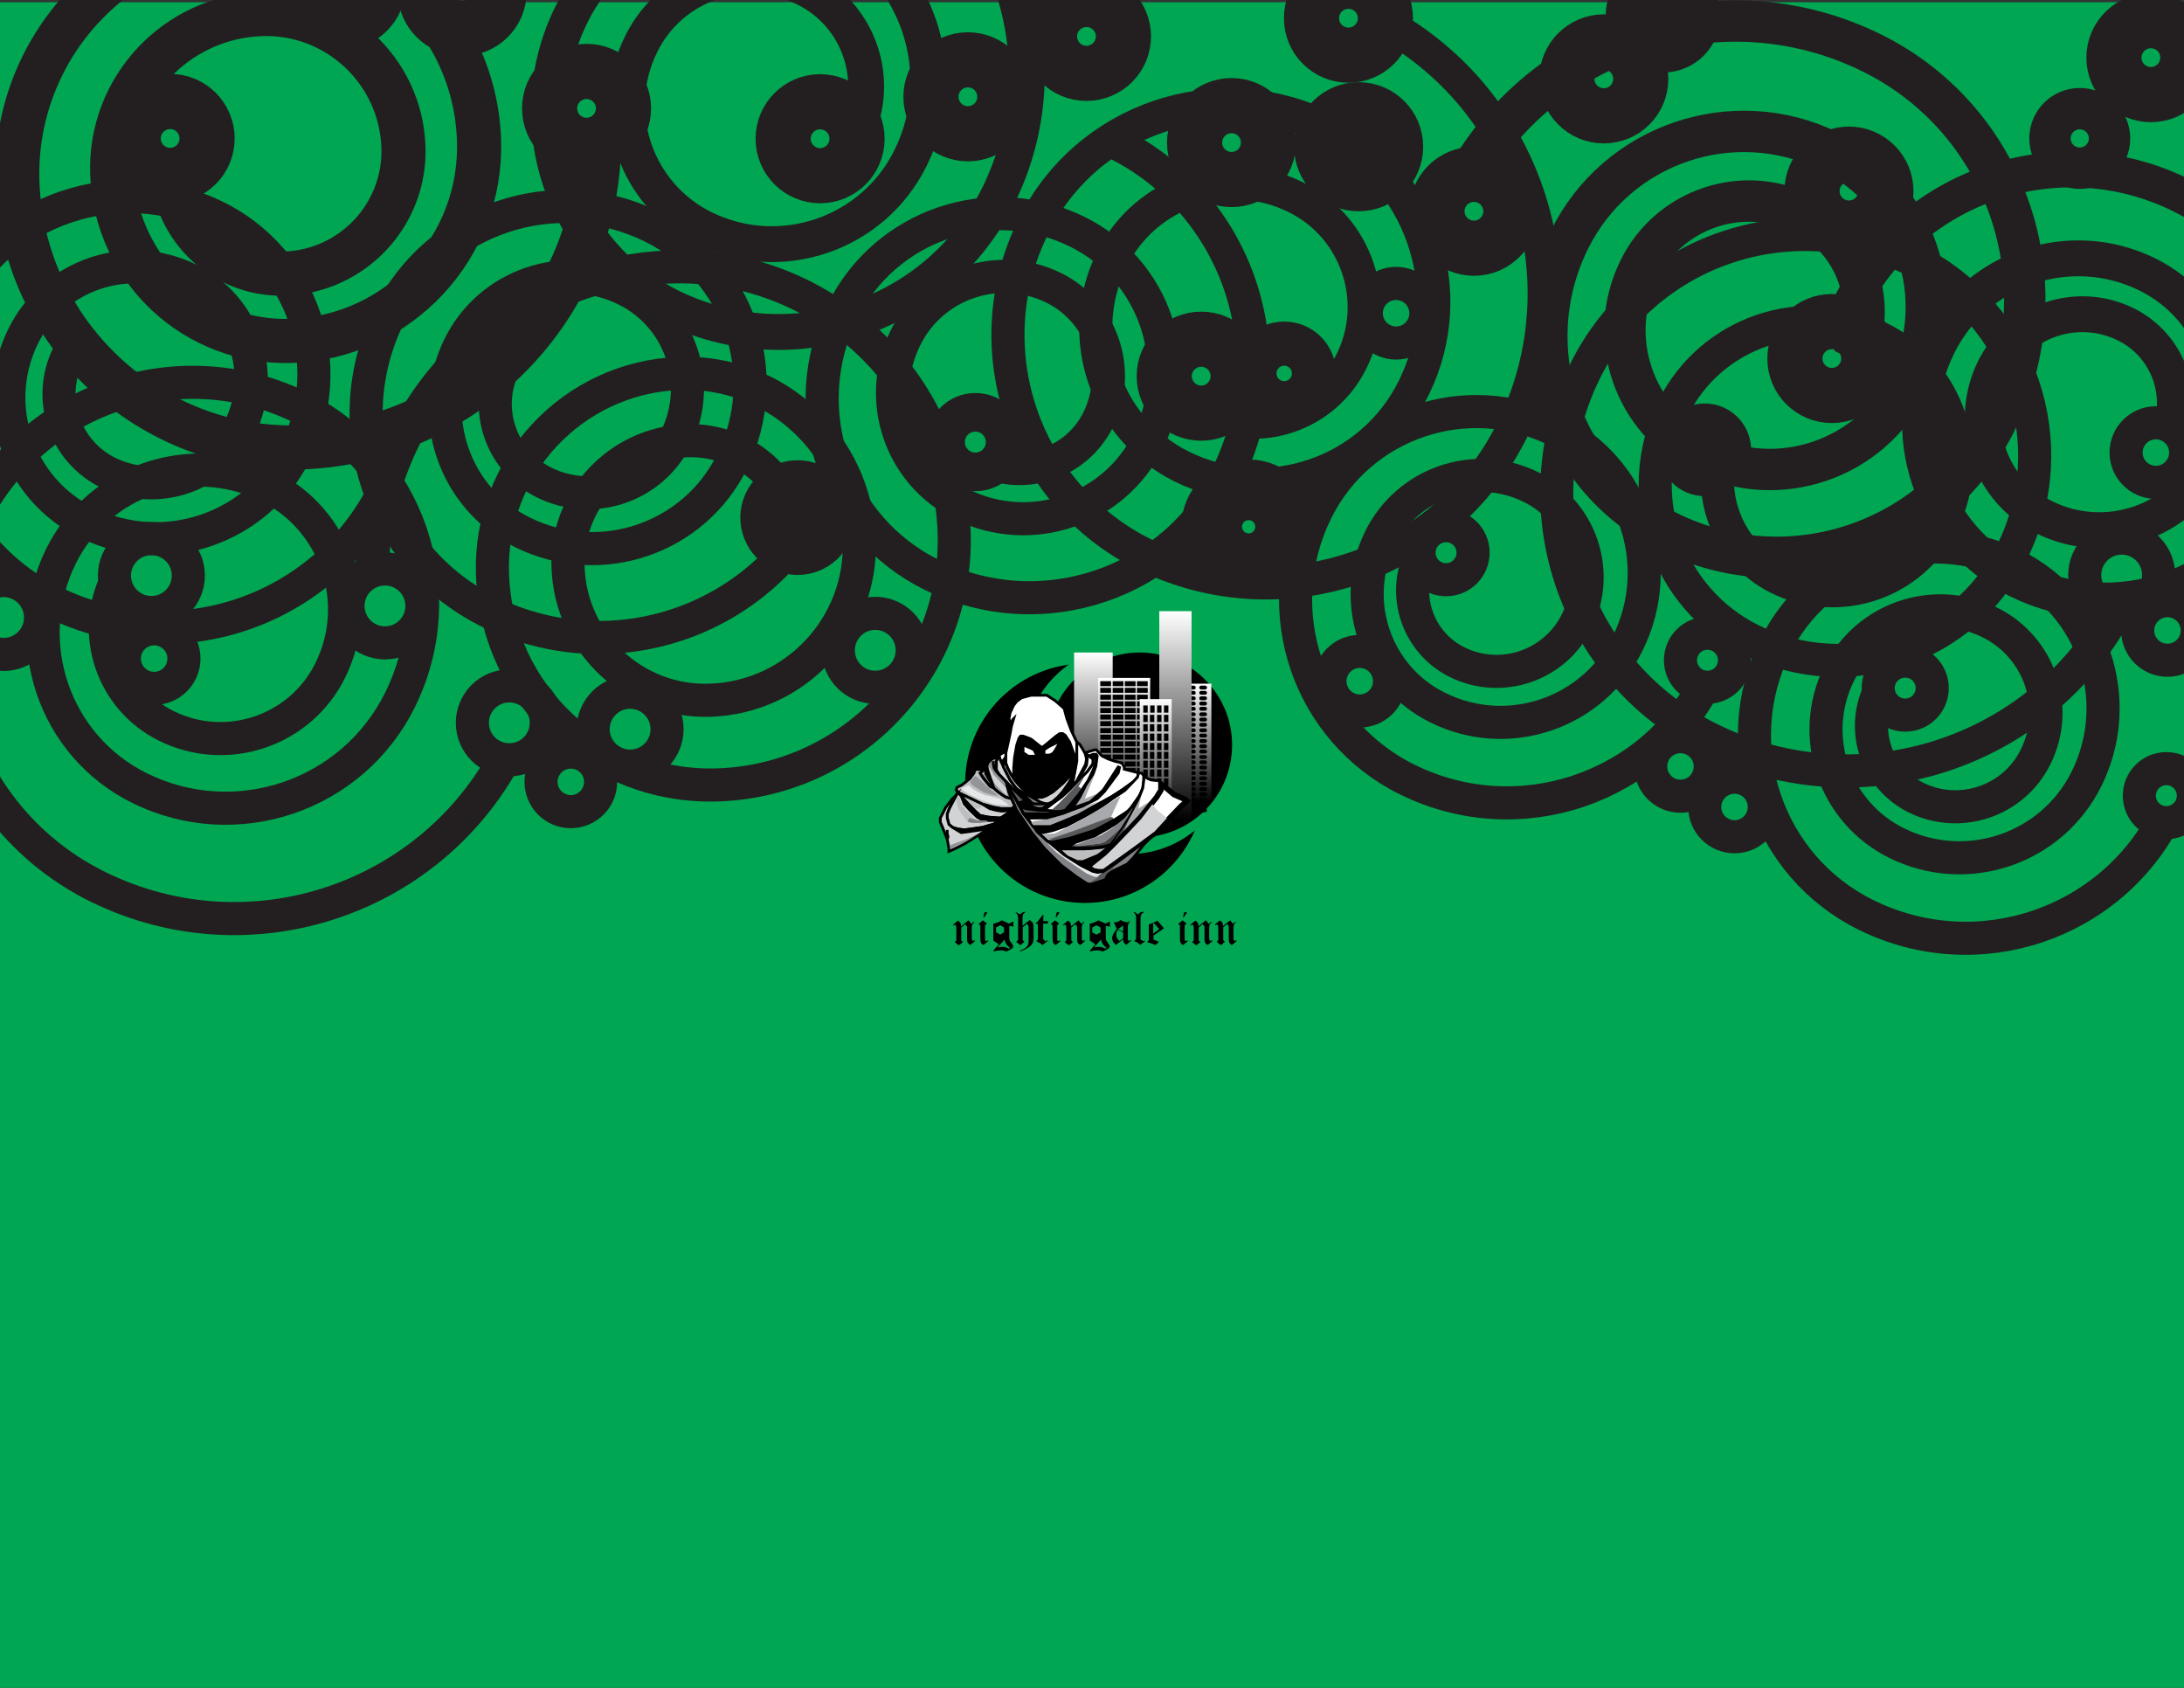 <?xml version="1.0" encoding="utf-8"?>
<!-- Generator: Adobe Illustrator 22.1.0, SVG Export Plug-In . SVG Version: 6.00 Build 0)  -->
<svg version="1.1" id="Layer_1" xmlns="http://www.w3.org/2000/svg" xmlns:xlink="http://www.w3.org/1999/xlink" x="0px" y="0px"
	 viewBox="0 0 792 612" style="enable-background:new 0 0 792 612;" xml:space="preserve">
<rect x="0" y="0" width="792" height="612" fill="#333333" stroke="none"/>
<style type="text/css">
	.st0{fill:#00A651;}
	.st1{fill:none;stroke:#231F20;stroke-width:12;stroke-miterlimit:10;}
	.st2{stroke:#00A651;stroke-width:2;stroke-miterlimit:10;}
	.st3{fill:url(#SVGID_1_);}
	.st4{fill:url(#SVGID_2_);}
	.st5{fill:url(#SVGID_3_);}
	.st6{fill:url(#SVGID_4_);}
	.st7{fill:url(#SVGID_5_);}
	.st8{stroke:#000000;stroke-miterlimit:10;}
	.st9{fill:#FFFFFF;stroke:#FFFFFF;stroke-miterlimit:10;}
	.st10{fill:#FFFFFF;stroke:#000000;stroke-miterlimit:10;}
	.st11{fill:#D1D3D4;stroke:#000000;stroke-miterlimit:10;}
	.st12{fill:#808285;stroke:#000000;stroke-miterlimit:10;}
	.st13{fill:#939598;stroke:#000000;stroke-miterlimit:10;}
	.st14{fill:none;stroke:#000000;stroke-miterlimit:10;}
	.st15{fill:#D1D3D4;}
	.st16{fill:#E6E7E8;}
	.st17{fill:#58595B;}
	.st18{fill:#58595B;stroke:#000000;stroke-miterlimit:10;}
	.st19{fill:#A7A9AC;}
	.st20{fill:#BCBEC0;}
	.st21{fill:#FFFFFF;stroke:#000000;stroke-width:2;stroke-miterlimit:10;}
	.st22{fill:#808285;}
	.st23{fill:#414042;}
	.st24{fill:#BCBEC0;stroke:#000000;stroke-miterlimit:10;}
	.st25{fill:#939598;}
	.st26{fill:none;stroke:#231F20;stroke-width:14;stroke-miterlimit:10;}
	.st27{fill:none;stroke:#231F20;stroke-width:20;stroke-miterlimit:10;}
	.st28{fill:none;stroke:#231F20;stroke-width:13;stroke-miterlimit:10;}
	.st29{fill:none;stroke:#231F20;stroke-width:16;stroke-miterlimit:10;}
	.st30{fill:none;stroke:#231F20;stroke-width:15;stroke-miterlimit:10;}
	.st31{fill:none;stroke:#231F20;stroke-width:22;stroke-miterlimit:10;}
</style>
<rect y="0.8" class="st0" width="792" height="612"/>
<circle class="st1" cx="629" cy="292.6" r="10.8"/>
<circle class="st1" cx="786" cy="228.6" r="10.8"/>
<circle class="st1" cx="207" cy="283.5" r="10.8"/>
<circle class="st1" cx="493.1" cy="247" r="10.8"/>
<circle class="st1" cx="55.9" cy="238.8" r="10.8"/>
<path class="st1" d="M139.6,177.4c-21.9,44.5-75.8,62.8-120.3,40.9c-39.7-19.5-56-67.5-36.5-107.2C0.2,75.7,43,61.2,78.3,78.6
	c31.5,15.5,44.5,53.6,29,85.1c-13.8,28.1-47.8,39.6-75.9,25.8c-25-12.3-35.3-42.6-23-67.6c11-22.3,38-31.5,60.3-20.5
	c19.9,9.8,28,33.8,18.3,53.7c-8.7,17.7-30.1,25-47.8,16.3c-15.8-7.8-22.3-26.9-14.5-42.6"/>
<circle class="st1" cx="609.4" cy="277.9" r="10.8"/>
<path class="st1" d="M297.8,181c-21.9,44.5-75.8,62.8-120.3,40.9c-39.7-19.5-56-67.5-36.5-107.2c17.4-35.4,60.2-49.9,95.5-32.5
	c31.5,15.5,44.5,53.6,29,85.1c-13.8,28.1-47.8,39.6-75.9,25.8c-25-12.3-35.3-42.6-23-67.6c11-22.3,38-31.5,60.3-20.5
	c19.9,9.8,28,33.8,18.3,53.7c-8.7,17.7-30.1,25-47.8,16.3c-15.8-7.8-22.3-26.9-14.5-42.6"/>
<circle class="st1" cx="317.4" cy="235.8" r="13.4"/>
<circle class="st1" cx="228.5" cy="264.4" r="13.4"/>
<path class="st1" d="M185.3,270.7C158,326,91,348.8,35.6,321.6c-49.4-24.3-69.7-84-45.4-133.4c21.7-44,74.9-62.1,118.9-40.4
	c39.2,19.3,55.3,66.7,36,105.9c-17.2,34.9-59.5,49.3-94.4,32.1c-31.1-15.3-43.9-53-28.6-84.1c13.7-27.7,47.2-39.1,75-25.5
	c24.7,12.2,34.9,42.1,22.7,66.8c-10.8,22-37.5,31.1-59.5,20.2c-19.6-9.7-27.7-33.4-18-53"/>
<circle class="st1" cx="184.7" cy="262.1" r="13.4"/>
<circle class="st1" cx="54.9" cy="208.7" r="13.4"/>
<circle class="st1" cx="1.3" cy="223.9" r="13.4"/>
<path class="st1" d="M135.1,212.4C132.9,150.7,181.2,99,242.9,96.8c55-1.9,101.1,41.1,103.1,96c1.7,49-36.6,90.1-85.6,91.8
	c-43.7,1.5-80.3-32.6-81.8-76.3c-1.4-38.9,29.1-71.6,68-72.9c34.7-1.2,63.8,25.9,65,60.6c1.1,30.9-23.1,56.8-54,57.9
	c-27.5,1-50.6-20.6-51.6-48.1c-0.9-24.5,18.3-45.1,42.9-46c21.9-0.8,40.2,16.3,41,38.2"/>
<circle class="st1" cx="139.6" cy="219.7" r="13.4"/>
<path class="st1" d="M769.9,217.1c-27.3,55.4-94.3,78.2-149.7,50.9c-49.4-24.3-69.7-84-45.4-133.4c21.7-44,74.9-62.1,118.9-40.4
	c39.2,19.3,55.3,66.7,36,105.9c-17.2,34.9-59.5,49.3-94.4,32.1c-31.1-15.3-43.9-53-28.6-84.1c13.7-27.7,47.2-39.1,75-25.5
	c24.7,12.2,34.9,42.1,22.7,66.8c-10.8,22-37.5,31.1-59.5,20.2c-19.6-9.7-27.7-33.4-18-53"/>
<circle class="st1" cx="769.4" cy="208.5" r="13.4"/>
<path class="st1" d="M786,294.7c-19.9,40.4-68.8,57-109.2,37.1c-36-17.7-50.8-61.3-33.1-97.3c15.8-32.1,54.6-45.3,86.7-29.5
	c28.6,14.1,40.4,48.7,26.3,77.3c-12.6,25.5-43.4,36-68.9,23.4c-22.7-11.2-32.1-38.7-20.9-61.4c10-20.2,34.5-28.6,54.7-18.6
	c18,8.9,25.5,30.7,16.6,48.7c-7.9,16.1-27.4,22.7-43.4,14.8c-14.3-7.1-20.2-24.4-13.2-38.7"/>
<circle class="st1" cx="785.6" cy="288.5" r="9.8"/>
<circle class="st1" cx="690.9" cy="249.5" r="9.8"/>
<path class="st1" d="M619.6,245.6c-19.9,40.4-68.8,57-109.2,37.1c-36-17.7-50.8-61.3-33.1-97.3c15.8-32.1,54.6-45.3,86.7-29.5
	c28.6,14.1,40.4,48.7,26.3,77.3c-12.6,25.5-43.4,36-68.9,23.4c-22.7-11.2-32.1-38.7-20.9-61.4c10-20.2,34.5-28.6,54.7-18.6
	c18,8.9,25.5,30.7,16.6,48.7c-7.9,16.1-27.4,22.7-43.4,14.8c-14.3-7.1-20.2-24.4-13.2-38.7"/>
<circle class="st1" cx="619.2" cy="239.4" r="9.8"/>
<circle class="st1" cx="524.4" cy="200.4" r="9.8"/>
<g>
	<circle cx="393.4" cy="284" r="43.4"/>
	<circle class="st0" cx="409.3" cy="271.9" r="37.8"/>
	<circle class="st2" cx="413.3" cy="270.1" r="34.5"/>
	
		<linearGradient id="SVGID_1_" gradientUnits="userSpaceOnUse" x1="-239.468" y1="2118.432" x2="-181.968" y2="2118.432" gradientTransform="matrix(0 1 1 0 -1721.932 476.068)">
		<stop  offset="0" style="stop-color:#FFFFFF"/>
		<stop  offset="1" style="stop-color:#000000"/>
	</linearGradient>
	<polygon class="st3" points="403.5,294.1 403.5,236.6 389.5,236.6 389.5,294.1 	"/>
	<g>
		
			<linearGradient id="SVGID_2_" gradientUnits="userSpaceOnUse" x1="-228.168" y1="2155.432" x2="-185.224" y2="2155.432" gradientTransform="matrix(0 1 1 0 -1721.932 476.068)">
			<stop  offset="0" style="stop-color:#FFFFFF"/>
			<stop  offset="1" style="stop-color:#000000"/>
		</linearGradient>
		<polygon class="st4" points="439.3,290.8 439.3,247.9 427.7,247.9 427.7,290.8 		"/>
		<path d="M432.9,250h-1.4c-0.4,0-0.7-0.3-0.7-0.7l0,0c0-0.4,0.3-0.7,0.7-0.7h1.4c0.4,0,0.7,0.3,0.7,0.7l0,0
			C433.7,249.7,433.3,250,432.9,250z"/>
		<path d="M437,250h-1.4c-0.4,0-0.7-0.3-0.7-0.7l0,0c0-0.4,0.3-0.7,0.7-0.7h1.4c0.4,0,0.7,0.3,0.7,0.7l0,0
			C437.7,249.7,437.4,250,437,250z"/>
		<path d="M432.9,251.9h-1.4c-0.4,0-0.7-0.3-0.7-0.7l0,0c0-0.4,0.3-0.7,0.7-0.7h1.4c0.4,0,0.7,0.3,0.7,0.7l0,0
			C433.7,251.6,433.3,251.9,432.9,251.9z"/>
		<path d="M437,251.9h-1.4c-0.4,0-0.7-0.3-0.7-0.7l0,0c0-0.4,0.3-0.7,0.7-0.7h1.4c0.4,0,0.7,0.3,0.7,0.7l0,0
			C437.7,251.6,437.4,251.9,437,251.9z"/>
		<path d="M432.9,253.9h-1.4c-0.4,0-0.7-0.3-0.7-0.7l0,0c0-0.4,0.3-0.7,0.7-0.7h1.4c0.4,0,0.7,0.3,0.7,0.7l0,0
			C433.7,253.5,433.3,253.9,432.9,253.9z"/>
		<path d="M437,253.9h-1.4c-0.4,0-0.7-0.3-0.7-0.7l0,0c0-0.4,0.3-0.7,0.7-0.7h1.4c0.4,0,0.7,0.3,0.7,0.7l0,0
			C437.7,253.5,437.4,253.9,437,253.9z"/>
		<path d="M432.9,255.8h-1.4c-0.4,0-0.7-0.3-0.7-0.7l0,0c0-0.4,0.3-0.7,0.7-0.7h1.4c0.4,0,0.7,0.3,0.7,0.7l0,0
			C433.7,255.5,433.3,255.8,432.9,255.8z"/>
		<path d="M437,255.8h-1.4c-0.4,0-0.7-0.3-0.7-0.7l0,0c0-0.4,0.3-0.7,0.7-0.7h1.4c0.4,0,0.7,0.3,0.7,0.7l0,0
			C437.7,255.5,437.4,255.8,437,255.8z"/>
		<path d="M432.9,257.7h-1.4c-0.4,0-0.7-0.3-0.7-0.7l0,0c0-0.4,0.3-0.7,0.7-0.7h1.4c0.4,0,0.7,0.3,0.7,0.7l0,0
			C433.7,257.4,433.3,257.7,432.9,257.7z"/>
		<path d="M437,257.7h-1.4c-0.4,0-0.7-0.3-0.7-0.7l0,0c0-0.4,0.3-0.7,0.7-0.7h1.4c0.4,0,0.7,0.3,0.7,0.7l0,0
			C437.7,257.4,437.4,257.7,437,257.7z"/>
		<path d="M432.9,259.7h-1.4c-0.4,0-0.7-0.3-0.7-0.7l0,0c0-0.4,0.3-0.7,0.7-0.7h1.4c0.4,0,0.7,0.3,0.7,0.7l0,0
			C433.7,259.3,433.3,259.7,432.9,259.7z"/>
		<path d="M437,259.7h-1.4c-0.4,0-0.7-0.3-0.7-0.7l0,0c0-0.4,0.3-0.7,0.7-0.7h1.4c0.4,0,0.7,0.3,0.7,0.7l0,0
			C437.7,259.3,437.4,259.7,437,259.7z"/>
		<path d="M432.9,261.6h-1.4c-0.4,0-0.7-0.3-0.7-0.7l0,0c0-0.4,0.3-0.7,0.7-0.7h1.4c0.4,0,0.7,0.3,0.7,0.7l0,0
			C433.7,261.3,433.3,261.6,432.9,261.6z"/>
		<path d="M437,261.6h-1.4c-0.4,0-0.7-0.3-0.7-0.7l0,0c0-0.4,0.3-0.7,0.7-0.7h1.4c0.4,0,0.7,0.3,0.7,0.7l0,0
			C437.7,261.3,437.4,261.6,437,261.6z"/>
		<path d="M432.9,263.5h-1.4c-0.4,0-0.7-0.3-0.7-0.7l0,0c0-0.4,0.3-0.7,0.7-0.7h1.4c0.4,0,0.7,0.3,0.7,0.7l0,0
			C433.7,263.2,433.3,263.5,432.9,263.5z"/>
		<path d="M437,263.5h-1.4c-0.4,0-0.7-0.3-0.7-0.7l0,0c0-0.4,0.3-0.7,0.7-0.7h1.4c0.4,0,0.7,0.3,0.7,0.7l0,0
			C437.7,263.2,437.4,263.5,437,263.5z"/>
		<path d="M432.9,265.5h-1.4c-0.4,0-0.7-0.3-0.7-0.7l0,0c0-0.4,0.3-0.7,0.7-0.7h1.4c0.4,0,0.7,0.3,0.7,0.7l0,0
			C433.7,265.2,433.3,265.5,432.9,265.5z"/>
		<path d="M437,265.5h-1.4c-0.4,0-0.7-0.3-0.7-0.7l0,0c0-0.4,0.3-0.7,0.7-0.7h1.4c0.4,0,0.7,0.3,0.7,0.7l0,0
			C437.7,265.2,437.4,265.5,437,265.5z"/>
		<path d="M432.9,267.4h-1.4c-0.4,0-0.7-0.3-0.7-0.7l0,0c0-0.4,0.3-0.7,0.7-0.7h1.4c0.4,0,0.7,0.3,0.7,0.7l0,0
			C433.7,267.1,433.3,267.4,432.9,267.4z"/>
		<path d="M437,267.4h-1.4c-0.4,0-0.7-0.3-0.7-0.7l0,0c0-0.4,0.3-0.7,0.7-0.7h1.4c0.4,0,0.7,0.3,0.7,0.7l0,0
			C437.7,267.1,437.4,267.4,437,267.4z"/>
		<path d="M432.9,269.4h-1.4c-0.4,0-0.7-0.3-0.7-0.7l0,0c0-0.4,0.3-0.7,0.7-0.7h1.4c0.4,0,0.7,0.3,0.7,0.7l0,0
			C433.7,269,433.3,269.4,432.9,269.4z"/>
		<path d="M437,269.4h-1.4c-0.4,0-0.7-0.3-0.7-0.7l0,0c0-0.4,0.3-0.7,0.7-0.7h1.4c0.4,0,0.7,0.3,0.7,0.7l0,0
			C437.7,269,437.4,269.4,437,269.4z"/>
		<path d="M432.9,271.3h-1.4c-0.4,0-0.7-0.3-0.7-0.7l0,0c0-0.4,0.3-0.7,0.7-0.7h1.4c0.4,0,0.7,0.3,0.7,0.7l0,0
			C433.7,271,433.3,271.3,432.9,271.3z"/>
		<path d="M437,271.3h-1.4c-0.4,0-0.7-0.3-0.7-0.7l0,0c0-0.4,0.3-0.7,0.7-0.7h1.4c0.4,0,0.7,0.3,0.7,0.7l0,0
			C437.7,271,437.4,271.3,437,271.3z"/>
		<path d="M432.9,273.2h-1.4c-0.4,0-0.7-0.3-0.7-0.7l0,0c0-0.4,0.3-0.7,0.7-0.7h1.4c0.4,0,0.7,0.3,0.7,0.7l0,0
			C433.7,272.9,433.3,273.2,432.9,273.2z"/>
		<path d="M437,273.2h-1.4c-0.4,0-0.7-0.3-0.7-0.7l0,0c0-0.4,0.3-0.7,0.7-0.7h1.4c0.4,0,0.7,0.3,0.7,0.7l0,0
			C437.7,272.9,437.4,273.2,437,273.2z"/>
		<path d="M432.9,275.2h-1.4c-0.4,0-0.7-0.3-0.7-0.7l0,0c0-0.4,0.3-0.7,0.7-0.7h1.4c0.4,0,0.7,0.3,0.7,0.7l0,0
			C433.7,274.8,433.3,275.2,432.9,275.2z"/>
		<path d="M437,275.2h-1.4c-0.4,0-0.7-0.3-0.7-0.7l0,0c0-0.4,0.3-0.7,0.7-0.7h1.4c0.4,0,0.7,0.3,0.7,0.7l0,0
			C437.7,274.8,437.4,275.2,437,275.2z"/>
		<path d="M432.9,277.1h-1.4c-0.4,0-0.7-0.3-0.7-0.7l0,0c0-0.4,0.3-0.7,0.7-0.7h1.4c0.4,0,0.7,0.3,0.7,0.7l0,0
			C433.7,276.8,433.3,277.1,432.9,277.1z"/>
		<path d="M437,277.1h-1.4c-0.4,0-0.7-0.3-0.7-0.7l0,0c0-0.4,0.3-0.7,0.7-0.7h1.4c0.4,0,0.7,0.3,0.7,0.7l0,0
			C437.7,276.8,437.4,277.1,437,277.1z"/>
		<path d="M432.9,279h-1.4c-0.4,0-0.7-0.3-0.7-0.7l0,0c0-0.4,0.3-0.7,0.7-0.7h1.4c0.4,0,0.7,0.3,0.7,0.7l0,0
			C433.7,278.7,433.3,279,432.9,279z"/>
		<path d="M437,279h-1.4c-0.4,0-0.7-0.3-0.7-0.7l0,0c0-0.4,0.3-0.7,0.7-0.7h1.4c0.4,0,0.7,0.3,0.7,0.7l0,0
			C437.7,278.7,437.4,279,437,279z"/>
		<path d="M432.9,281h-1.4c-0.4,0-0.7-0.3-0.7-0.7l0,0c0-0.4,0.3-0.7,0.7-0.7h1.4c0.4,0,0.7,0.3,0.7,0.7l0,0
			C433.7,280.7,433.3,281,432.9,281z"/>
		<path d="M437,281h-1.4c-0.4,0-0.7-0.3-0.7-0.7l0,0c0-0.4,0.3-0.7,0.7-0.7h1.4c0.4,0,0.7,0.3,0.7,0.7l0,0
			C437.7,280.7,437.4,281,437,281z"/>
		<path d="M432.9,282.9h-1.4c-0.4,0-0.7-0.3-0.7-0.7l0,0c0-0.4,0.3-0.7,0.7-0.7h1.4c0.4,0,0.7,0.3,0.7,0.7l0,0
			C433.7,282.6,433.3,282.9,432.9,282.9z"/>
		<path d="M437,282.9h-1.4c-0.4,0-0.7-0.3-0.7-0.7l0,0c0-0.4,0.3-0.7,0.7-0.7h1.4c0.4,0,0.7,0.3,0.7,0.7l0,0
			C437.7,282.6,437.4,282.9,437,282.9z"/>
		<path d="M432.9,284.9h-1.4c-0.4,0-0.7-0.3-0.7-0.7l0,0c0-0.4,0.3-0.7,0.7-0.7h1.4c0.4,0,0.7,0.3,0.7,0.7l0,0
			C433.7,284.5,433.3,284.9,432.9,284.9z"/>
		<path d="M437,284.9h-1.4c-0.4,0-0.7-0.3-0.7-0.7l0,0c0-0.4,0.3-0.7,0.7-0.7h1.4c0.4,0,0.7,0.3,0.7,0.7l0,0
			C437.7,284.5,437.4,284.9,437,284.9z"/>
		<path d="M432.9,286.8h-1.4c-0.4,0-0.7-0.3-0.7-0.7l0,0c0-0.4,0.3-0.7,0.7-0.7h1.4c0.4,0,0.7,0.3,0.7,0.7l0,0
			C433.7,286.5,433.3,286.8,432.9,286.8z"/>
		<path d="M437,286.8h-1.4c-0.4,0-0.7-0.3-0.7-0.7l0,0c0-0.4,0.3-0.7,0.7-0.7h1.4c0.4,0,0.7,0.3,0.7,0.7l0,0
			C437.7,286.5,437.4,286.8,437,286.8z"/>
		<path d="M432.9,288.7h-1.4c-0.4,0-0.7-0.3-0.7-0.7l0,0c0-0.4,0.3-0.7,0.7-0.7h1.4c0.4,0,0.7,0.3,0.7,0.7l0,0
			C433.7,288.4,433.3,288.7,432.9,288.7z"/>
		<path d="M437,288.7h-1.4c-0.4,0-0.7-0.3-0.7-0.7l0,0c0-0.4,0.3-0.7,0.7-0.7h1.4c0.4,0,0.7,0.3,0.7,0.7l0,0
			C437.7,288.4,437.4,288.7,437,288.7z"/>
		<path d="M432.9,290.7h-1.4c-0.4,0-0.7-0.3-0.7-0.7l0,0c0-0.4,0.3-0.7,0.7-0.7h1.4c0.4,0,0.7,0.3,0.7,0.7l0,0
			C433.7,290.3,433.3,290.7,432.9,290.7z"/>
		<path d="M437,290.7h-1.4c-0.4,0-0.7-0.3-0.7-0.7l0,0c0-0.4,0.3-0.7,0.7-0.7h1.4c0.4,0,0.7,0.3,0.7,0.7l0,0
			C437.7,290.3,437.4,290.7,437,290.7z"/>
		<path d="M432.9,292.6h-1.4c-0.4,0-0.7-0.3-0.7-0.7l0,0c0-0.4,0.3-0.7,0.7-0.7h1.4c0.4,0,0.7,0.3,0.7,0.7l0,0
			C433.7,292.3,433.3,292.6,432.9,292.6z"/>
		<path d="M437,292.6h-1.4c-0.4,0-0.7-0.3-0.7-0.7l0,0c0-0.4,0.3-0.7,0.7-0.7h1.4c0.4,0,0.7,0.3,0.7,0.7l0,0
			C437.7,292.3,437.4,292.6,437,292.6z"/>
		<path d="M432.9,294.5h-1.4c-0.4,0-0.7-0.3-0.7-0.7l0,0c0-0.4,0.3-0.7,0.7-0.7h1.4c0.4,0,0.7,0.3,0.7,0.7l0,0
			C433.7,294.2,433.3,294.5,432.9,294.5z"/>
		<path d="M437,294.5h-1.4c-0.4,0-0.7-0.3-0.7-0.7l0,0c0-0.4,0.3-0.7,0.7-0.7h1.4c0.4,0,0.7,0.3,0.7,0.7l0,0
			C437.7,294.2,437.4,294.5,437,294.5z"/>
	</g>
	<g>
		
			<linearGradient id="SVGID_3_" gradientUnits="userSpaceOnUse" x1="-230.268" y1="2129.582" x2="-177.268" y2="2129.582" gradientTransform="matrix(0 1 1 0 -1721.932 476.068)">
			<stop  offset="0" style="stop-color:#FFFFFF"/>
			<stop  offset="1" style="stop-color:#000000"/>
		</linearGradient>
		<polygon class="st5" points="417.1,298.8 417.1,245.8 398.2,245.8 398.2,298.8 		"/>
		<rect x="399" y="247" width="3.9" height="1.8"/>
		<rect x="403.5" y="247" width="3.9" height="1.8"/>
		<rect x="407.9" y="247" width="3.9" height="1.8"/>
		<rect x="412.3" y="247" width="3.9" height="1.8"/>
		<rect x="399" y="249.4" width="3.9" height="1.8"/>
		<rect x="403.5" y="249.4" width="3.9" height="1.8"/>
		<rect x="407.9" y="249.4" width="3.9" height="1.8"/>
		<rect x="412.3" y="249.4" width="3.9" height="1.8"/>
		<rect x="399" y="251.9" width="3.9" height="1.8"/>
		<rect x="403.5" y="251.9" width="3.9" height="1.8"/>
		<rect x="407.9" y="251.9" width="3.9" height="1.8"/>
		<rect x="412.3" y="251.9" width="3.9" height="1.8"/>
		<rect x="399" y="254.3" width="3.9" height="1.8"/>
		<rect x="403.5" y="254.3" width="3.9" height="1.8"/>
		<rect x="407.9" y="254.3" width="3.9" height="1.8"/>
		<rect x="412.3" y="254.3" width="3.9" height="1.8"/>
		<rect x="399" y="256.7" width="3.9" height="1.8"/>
		<rect x="403.5" y="256.7" width="3.9" height="1.8"/>
		<rect x="407.9" y="256.7" width="3.9" height="1.8"/>
		<rect x="412.3" y="256.7" width="3.9" height="1.8"/>
		<rect x="399" y="259.1" width="3.9" height="1.8"/>
		<rect x="403.5" y="259.1" width="3.9" height="1.8"/>
		<rect x="407.9" y="259.1" width="3.9" height="1.8"/>
		<rect x="412.3" y="259.1" width="3.9" height="1.8"/>
		<rect x="399" y="261.5" width="3.9" height="1.8"/>
		<rect x="403.5" y="261.5" width="3.9" height="1.8"/>
		<rect x="407.9" y="261.5" width="3.9" height="1.8"/>
		<rect x="412.3" y="261.5" width="3.9" height="1.8"/>
		<rect x="399" y="264" width="3.9" height="1.8"/>
		<rect x="403.5" y="264" width="3.9" height="1.8"/>
		<rect x="407.9" y="264" width="3.9" height="1.8"/>
		<rect x="412.3" y="264" width="3.9" height="1.8"/>
		<rect x="399" y="266.4" width="3.9" height="1.8"/>
		<rect x="403.5" y="266.4" width="3.9" height="1.8"/>
		<rect x="407.9" y="266.4" width="3.9" height="1.8"/>
		<rect x="412.3" y="266.4" width="3.9" height="1.8"/>
		<rect x="399" y="268.8" width="3.9" height="1.8"/>
		<rect x="403.5" y="268.8" width="3.9" height="1.8"/>
		<rect x="407.9" y="268.8" width="3.9" height="1.8"/>
		<rect x="412.3" y="268.8" width="3.9" height="1.8"/>
		<rect x="399" y="271.2" width="3.9" height="1.8"/>
		<rect x="403.5" y="271.2" width="3.9" height="1.8"/>
		<rect x="407.9" y="271.2" width="3.9" height="1.8"/>
		<rect x="412.3" y="271.2" width="3.9" height="1.8"/>
		<rect x="399" y="273.6" width="3.9" height="1.8"/>
		<rect x="403.5" y="273.6" width="3.9" height="1.8"/>
		<rect x="407.9" y="273.6" width="3.9" height="1.8"/>
		<rect x="412.3" y="273.6" width="3.9" height="1.8"/>
		<rect x="399" y="276.1" width="3.9" height="1.8"/>
		<rect x="403.5" y="276.1" width="3.9" height="1.8"/>
		<rect x="407.9" y="276.1" width="3.9" height="1.8"/>
		<rect x="412.3" y="276.1" width="3.9" height="1.8"/>
		<rect x="399" y="278.5" width="3.9" height="1.8"/>
		<rect x="403.5" y="278.5" width="3.9" height="1.8"/>
		<rect x="407.9" y="278.5" width="3.9" height="1.8"/>
		<rect x="412.3" y="278.5" width="3.9" height="1.8"/>
		<rect x="399" y="280.9" width="3.9" height="1.8"/>
		<rect x="403.5" y="280.9" width="3.9" height="1.8"/>
		<rect x="407.9" y="280.9" width="3.9" height="1.8"/>
		<rect x="412.3" y="280.9" width="3.9" height="1.8"/>
		<rect x="399" y="283.3" width="3.9" height="1.8"/>
		<rect x="403.5" y="283.3" width="3.9" height="1.8"/>
		<rect x="407.9" y="283.3" width="3.9" height="1.8"/>
		<rect x="412.3" y="283.3" width="3.9" height="1.8"/>
		<rect x="399" y="285.8" width="3.9" height="1.8"/>
		<rect x="403.5" y="285.8" width="3.9" height="1.8"/>
		<rect x="407.9" y="285.8" width="3.9" height="1.8"/>
		<rect x="412.3" y="285.8" width="3.9" height="1.8"/>
		<rect x="399" y="288.2" width="3.9" height="1.8"/>
		<rect x="403.5" y="288.2" width="3.9" height="1.8"/>
		<rect x="407.9" y="288.2" width="3.9" height="1.8"/>
		<rect x="412.3" y="288.2" width="3.9" height="1.8"/>
		<rect x="399" y="290.6" width="3.9" height="1.8"/>
		<rect x="403.5" y="290.6" width="3.9" height="1.8"/>
		<rect x="407.9" y="290.6" width="3.9" height="1.8"/>
		<rect x="412.3" y="290.6" width="3.9" height="1.8"/>
		<rect x="399" y="293" width="3.9" height="1.8"/>
		<rect x="403.5" y="293" width="3.9" height="1.8"/>
		<rect x="407.9" y="293" width="3.9" height="1.8"/>
		<rect x="412.3" y="293" width="3.9" height="1.8"/>
		<rect x="399" y="295.4" width="3.9" height="1.8"/>
		<rect x="403.5" y="295.4" width="3.9" height="1.8"/>
		<rect x="407.9" y="295.4" width="3.9" height="1.8"/>
		<rect x="412.3" y="295.4" width="3.9" height="1.8"/>
		<rect x="399" y="297.9" width="3.9" height="1.8"/>
		<rect x="403.5" y="297.9" width="3.9" height="1.8"/>
		<rect x="407.9" y="297.9" width="3.9" height="1.8"/>
		<rect x="412.3" y="297.9" width="3.9" height="1.8"/>
	</g>
	
		<linearGradient id="SVGID_4_" gradientUnits="userSpaceOnUse" x1="-254.468" y1="2148.182" x2="-178.468" y2="2148.182" gradientTransform="matrix(0 1 1 0 -1721.932 476.068)">
		<stop  offset="0" style="stop-color:#FFFFFF"/>
		<stop  offset="1" style="stop-color:#000000"/>
	</linearGradient>
	<polygon class="st6" points="432.1,297.6 432.1,221.6 420.4,221.6 420.4,297.6 	"/>
	<g>
		
			<linearGradient id="SVGID_5_" gradientUnits="userSpaceOnUse" x1="-222.568" y1="2141.032" x2="-176.368" y2="2141.032" gradientTransform="matrix(0 1 1 0 -1721.932 476.068)">
			<stop  offset="0" style="stop-color:#FFFFFF"/>
			<stop  offset="1" style="stop-color:#000000"/>
		</linearGradient>
		<polygon class="st7" points="424.9,299.7 424.9,253.5 413.3,253.5 413.3,299.7 		"/>
		<rect x="414.6" y="255.8" width="1.6" height="2.6"/>
		<rect x="417.1" y="255.8" width="1.6" height="2.6"/>
		<rect x="419.6" y="255.8" width="1.6" height="2.6"/>
		<rect x="422.1" y="255.8" width="1.6" height="2.6"/>
		<rect x="414.6" y="259.2" width="1.6" height="2.6"/>
		<rect x="417" y="259.2" width="1.6" height="2.6"/>
		<rect x="419.6" y="259.2" width="1.6" height="2.6"/>
		<rect x="422.1" y="259.2" width="1.6" height="2.6"/>
		<rect x="414.6" y="262.6" width="1.6" height="2.6"/>
		<rect x="417" y="262.6" width="1.6" height="2.6"/>
		<rect x="419.6" y="262.6" width="1.6" height="2.6"/>
		<rect x="422.1" y="262.6" width="1.6" height="2.6"/>
		<rect x="414.6" y="266" width="1.6" height="2.6"/>
		<rect x="417" y="266" width="1.6" height="2.6"/>
		<rect x="419.6" y="266" width="1.6" height="2.6"/>
		<rect x="422.1" y="266" width="1.6" height="2.6"/>
		<rect x="414.6" y="269.4" width="1.6" height="2.6"/>
		<rect x="417" y="269.4" width="1.6" height="2.6"/>
		<rect x="419.6" y="269.4" width="1.6" height="2.6"/>
		<rect x="422.1" y="269.4" width="1.6" height="2.6"/>
		<rect x="414.6" y="272.6" width="1.6" height="2.6"/>
		<rect x="417" y="272.6" width="1.6" height="2.6"/>
		<rect x="419.6" y="272.6" width="1.6" height="2.6"/>
		<rect x="422.1" y="272.6" width="1.6" height="2.6"/>
		<rect x="414.6" y="275.8" width="1.6" height="2.6"/>
		<rect x="417" y="275.8" width="1.6" height="2.6"/>
		<rect x="419.6" y="275.8" width="1.6" height="2.6"/>
		<rect x="422.1" y="275.8" width="1.6" height="2.6"/>
		<rect x="414.6" y="279" width="1.6" height="2.6"/>
		<rect x="417" y="279" width="1.6" height="2.6"/>
		<rect x="419.6" y="279" width="1.6" height="2.6"/>
		<rect x="422.1" y="279" width="1.6" height="2.6"/>
		<rect x="414.6" y="282.2" width="1.6" height="2.6"/>
		<rect x="417" y="282.2" width="1.6" height="2.6"/>
		<rect x="419.6" y="282.2" width="1.6" height="2.6"/>
		<rect x="422.1" y="282.2" width="1.6" height="2.6"/>
		<rect x="414.6" y="285.5" width="1.6" height="2.6"/>
		<rect x="417" y="285.5" width="1.6" height="2.6"/>
		<rect x="419.6" y="285.5" width="1.6" height="2.6"/>
		<rect x="422.1" y="285.5" width="1.6" height="2.6"/>
		<rect x="414.6" y="288.7" width="1.6" height="2.6"/>
		<rect x="417" y="288.7" width="1.6" height="2.6"/>
		<rect x="419.6" y="288.7" width="1.6" height="2.6"/>
		<rect x="422.1" y="288.7" width="1.6" height="2.6"/>
		<rect x="414.6" y="291.9" width="1.6" height="2.6"/>
		<rect x="417" y="291.9" width="1.6" height="2.6"/>
		<rect x="419.6" y="291.9" width="1.6" height="2.6"/>
		<rect x="422.1" y="291.9" width="1.6" height="2.6"/>
		<rect x="414.6" y="295.1" width="1.6" height="2.6"/>
		<rect x="417" y="295.1" width="1.6" height="2.6"/>
		<rect x="419.6" y="295.1" width="1.6" height="2.6"/>
		<rect x="422.1" y="295.1" width="1.6" height="2.6"/>
		<rect x="414.6" y="298.3" width="1.6" height="2.6"/>
		<rect x="417" y="298.3" width="1.6" height="2.6"/>
		<rect x="419.6" y="298.3" width="1.6" height="2.6"/>
		<rect x="422.1" y="298.3" width="1.6" height="2.6"/>
	</g>
	<g>
		<polygon class="st8" points="367.6,281.5 367.6,278.5 367.9,274.7 368.7,270.2 369.5,267.7 370.1,266.9 371,266.9 372.4,267.4 
			373.9,268 377.2,270.6 377.8,271.1 379.4,269.9 381.3,268.3 383,266.9 384.3,266 385.4,266 386.3,266.6 387.9,269.1 388.9,271.9 
			390.2,275.3 390.5,276 389.8,279.3 388.6,280.7 385.5,284 381.9,287.1 379.5,288.5 377.9,289.1 375.7,289.1 373.7,288.2 
			371.4,286.5 369.8,285.1 367.9,282.8 		"/>
		<polygon class="st9" points="372,271.6 373.2,272.1 374.2,272.6 374.5,273.2 373.2,273.2 372,272.4 		"/>
		<polygon class="st9" points="379.6,272.4 380.8,271.6 382.2,270.9 381.8,271.6 381.2,272.4 380.4,272.8 379.6,272.8 		"/>
		<polygon class="st10" points="390.5,269.1 388.5,264.9 386.9,260.6 385.9,256.9 382.7,254.1 379.6,252.1 373.9,252.1 370.5,253 
			368.7,254.3 367.6,255.7 366.3,258.4 365.9,260.6 366.2,262 366.7,262.2 367.2,261 367.6,260.6 366.8,263.3 366.3,266 
			365.5,269.7 364.7,273.2 364.7,275.1 364.7,276.6 365.4,278.5 366.6,280.8 367.9,282.8 367.6,281.5 367.6,278.5 367.9,274.7 
			368.7,270.2 369.5,267.7 370.1,266.9 371,266.9 372.4,267.4 373.9,268 377.2,270.6 377.8,271.1 379.4,269.9 381.3,268.3 
			383,266.9 384.3,266 385.4,266 386.3,266.6 387.9,269.1 388.9,271.9 390.2,275.3 390.5,276 390.5,273.9 390.5,270.9 		"/>
		<polygon class="st10" points="364.8,272.4 363.3,273.2 362.2,273.9 362.8,275.7 363.9,278.1 363.9,275.7 364.7,274.6 		"/>
		<polygon class="st11" points="362.2,273.9 361.7,274.8 361.3,276 361.3,277.5 361.3,279.2 362.2,280.7 364.2,282.8 366.8,285.5 
			371.4,289.9 373.4,290.8 368.9,286.3 366.3,282.8 363.9,278.1 362.8,275.7 		"/>
		<polygon class="st11" points="380.1,291.5 381.6,290.8 383.6,289.1 385.4,287.1 387.7,283.8 389.6,280.3 389.8,279.3 388.6,280.7 
			385.5,284 381.9,287.1 379.5,288.5 377.9,289.1 375.7,289.1 373.7,288.2 371.4,286.5 369.8,285.1 367.9,282.8 366.6,280.8 
			365.4,278.5 364.7,276.6 364.7,275.1 364.7,274.6 363.9,275.7 363.9,278.1 366.3,282.8 368.9,286.3 373.9,289.1 376.9,290.8 
			379,291.5 		"/>
		<polygon class="st12" points="376,291.6 379.5,291.6 377.4,290.9 374.4,289.2 369.5,286.5 374,290.9 375,291.6 		"/>
		<polygon class="st10" points="390.5,269.1 390.5,276 389.8,279.7 388.8,284.7 391.1,283 394.3,279.8 396.4,276.9 396.4,275.2 
			393.9,273.4 394.3,275.2 394,277.5 392.6,280 391.5,281.2 393.7,277.1 394,275.1 393.5,273.2 392.6,271.6 391.5,269.8 		"/>
		<polygon class="st8" points="391.1,283 389.5,284.7 387.9,286.3 385.1,288.9 382.2,291 379.9,292.7 378.5,293.8 376.6,293.8 
			372,293.2 369.7,292.3 369.2,291.1 370.6,290.8 371.7,290.4 372,290.2 373.4,290.8 374.5,291.5 372.9,291.5 373.2,291.9 
			374.5,292.6 376.5,293.2 378.1,293.1 379.6,292.1 380.9,291.1 381.6,290.8 383.6,289.1 385.4,287.1 387.7,283.8 389.6,280.3 
			388.8,284.7 		"/>
		<polygon class="st12" points="378.1,293.1 376.5,293.2 374.5,292.6 373.2,291.9 372.9,291.5 374.5,291.5 379,291.5 380.1,291.5 
			379.6,292.1 		"/>
		<polygon class="st13" points="361.3,279.2 361.3,276 361.7,274.8 360.7,274.8 359.7,275.2 358.2,276.6 357.8,278.1 358.4,280.3 
			359.7,283.9 360.4,285.8 361.7,287 363.5,288.3 364.8,289.1 366.4,289.6 366.8,289.6 365.8,287 365.2,284.7 365.3,284 
			364.2,282.8 362.2,280.7 		"/>
		<polyline class="st14" points="360.2,276 360.2,276.9 360.5,278.5 361.3,279.7 362.2,280.7 		"/>
		<polygon class="st15" points="358.8,278.1 360.4,281 362.3,283 364.5,285.4 364.9,286 365.3,288.6 364.3,287.8 360.9,284.4 
			359.6,282.1 358.5,278.9 		"/>
		<polygon class="st12" points="365.2,284.7 365.2,284.7 365.8,287 366.8,289.6 368.7,293.8 374,301.7 378.7,307.6 384.8,313.7 
			390.2,317.8 394,320.3 395.1,320.6 396.5,320.3 400.5,318.9 401.4,317.2 402.8,316.2 405.7,314.8 408.8,313.3 411.1,310.9 
			414.9,306.1 419.1,301.9 412.6,306.5 404.5,312.5 400.5,315.2 399,316.2 398,316.3 396.2,315.9 392,313.8 386,310 381.6,306.5 
			376.5,301.9 371.3,295.1 369.7,292.3 368.2,289.6 365.8,285.5 		"/>
		<polygon class="st16" points="378.9,304.3 380.4,306.4 383,309 386.8,311.8 394,316.7 396.8,317.9 398.5,317.9 400.5,316.4 
			403.4,314.4 400.7,315.7 399.2,316.6 398.2,316.8 396.5,316.4 392.2,314.3 386.2,310.5 381.9,307 		"/>
		<polygon class="st17" points="395.1,320.2 397.4,318.6 398.2,318.2 398.2,317.7 398.5,317.4 400.5,315.9 403.4,313.9 404.2,313.3 
			407.3,310.9 410.8,308.3 407.1,311.5 403.8,314.3 403.4,315.4 402.8,315.7 401.4,316.8 400.5,318.5 396.5,319.8 		"/>
		<polygon class="st18" points="371.7,290.4 370.6,290.8 369.2,291.1 365.8,285.5 365.3,284 366.8,285.5 371.4,289.9 		"/>
		<polygon class="st10" points="378.5,293.8 382.2,291 385.1,288.9 387.9,286.3 391.1,283 394.3,279.8 396.4,276.9 396.4,275.2 
			393.9,273.4 394,272.8 396.9,271.9 397.6,271.9 399.6,274.1 401.9,275.2 404.2,276 406.2,276.5 407,276.9 407.7,278.1 
			407.7,278.9 410.4,279.6 412.4,280.1 412.9,280.3 412.5,281.8 411.2,283.4 407.1,286.3 403.1,288.9 391.1,295.5 384.9,298.1 
			380.9,299.7 377.9,299.7 375.4,299.7 374.8,299.7 371.3,295.1 369.7,292.3 372,293.2 376.6,293.8 		"/>
		<polygon class="st18" points="386.3,293.8 382.2,294 378.5,293.8 376.6,293.8 372,293.2 369.7,292.3 371.3,295.1 373.4,295.1 
			377.3,295.1 380.1,295.1 		"/>
		<polygon class="st17" points="381.3,293.7 384.2,291.1 387,288.2 388.8,286.3 393.4,281.3 391.1,285.2 392,285.8 391.1,288.2 
			386.3,293.8 		"/>
		<polygon class="st8" points="396.4,274.8 396.9,274.6 397.4,274.6 397.4,276.3 397,277.5 396.4,279.2 394.6,283 391.1,288.2 
			386.3,293.8 380.1,295.1 371.3,295.1 372.5,296.6 379.6,296.2 383.6,295.1 387.9,293.8 389.2,292.6 392,289.3 394.3,284.7 
			396.4,280.7 397.4,277.8 397.9,274.1 397.5,273.5 396.4,273.5 395.1,274 395.7,274.5 		"/>
		<polygon class="st19" points="393.4,289.6 397.9,287.8 401.7,284 397.9,288.9 395.3,290.8 389.6,292.8 392,289.3 394.3,284.7 
			397.2,280.3 		"/>
		<polygon class="st19" points="374.5,297.8 380.2,296.9 388.8,294.3 398.5,290.5 391.1,295.2 384.9,297.9 380.9,299.4 377.9,299.4 
			374.8,299.4 374,298.3 		"/>
		<polygon class="st8" points="405.5,278.1 400,286.6 395.3,290.8 389.6,292.8 387.9,293.8 379.6,296.2 372.5,296.6 379.6,296.6 
			385.3,295 392.6,292.3 397.9,289.6 400.5,287 404,282.3 405.5,280.3 406,278.3 		"/>
		<polygon class="st8" points="376.5,301.9 378.5,301.9 381.9,301.1 386.8,299.4 392.9,296.2 399,292.8 403.4,289.6 407.9,286.6 
			410.8,283.6 407.1,286.3 403.1,288.9 391.1,295.5 384.9,298.1 380.9,299.7 377.9,299.7 374.8,299.7 		"/>
		<polygon class="st10" points="414,280.3 414.8,281.3 414.8,282.8 414.4,285.8 412.4,290.5 410.5,293.2 404,297.6 396.9,301.1 
			388.1,303.9 382.2,305.2 380.1,305.1 376.5,301.9 378.5,301.9 381.9,301.1 386.8,299.4 392.9,296.2 399,292.8 403.4,289.6 
			407.9,286.6 410.8,283.6 412.5,281.8 412.9,280.3 		"/>
		<polygon class="st19" points="381.3,304.3 389.8,301.4 397.4,298.5 402.7,296.6 406.4,288.6 393.4,296.6 386.2,300.4 382.6,302.2 
			378,302.6 380.2,304.3 		"/>
		<polygon class="st17" points="403.4,296.3 404.1,297.3 397,300.8 388.1,303.6 382.3,304.9 380.2,304 381.3,304 389.9,301.1 
			397.5,298.2 402.7,296.3 		"/>
		<polygon class="st8" points="384.6,306.4 389.2,305.2 396.7,302.7 401.1,300.2 407.6,296.3 410.5,293.2 404.1,297.3 396.9,301.1 
			388.1,303.9 382.2,305.2 380.1,305.1 386,310 392,313.8 396.2,315.9 398,316.3 399,315.6 396.9,315.3 395.1,314.2 397.9,312.1 
			400.6,310 403,306.8 403,306 399.5,306.8 395.1,307.2 388.1,307.2 385.6,306.9 		"/>
		<polygon class="st20" points="385,308.3 387.3,308.3 390.5,308.3 393.7,308.3 396.9,307.9 401.3,306.8 401.7,306.8 399.8,308.3 
			397.9,309.7 392.6,311.9 390.8,311.9 387.3,310.3 		"/>
		<polygon class="st21" points="403,306 405.1,303.4 407.6,299.4 409.8,295.9 411.8,292.3 412.4,290.5 410.5,293.2 407.6,296.3 
			401.1,300.2 396.7,302.7 389.2,305.2 384.6,306.4 385.6,306.9 388.1,307.2 395.1,307.2 399.5,306.8 		"/>
		<polygon class="st22" points="388.6,306.8 392.8,305.3 399.3,302.8 403.4,300.2 407.8,296.7 410.5,293.3 411.4,292.4 407.1,299.8 
			404.1,302.8 401.1,305.3 399.1,306 395.1,306.5 391.3,306.9 		"/>
		<polygon class="st23" points="402.7,305.8 407.1,299.8 403.8,302.8 400.8,305.3 398.8,306 391,306.9 396.1,306.9 399.8,306.5 		
			"/>
		<polygon class="st10" points="414.8,281.3 416,282.2 417.4,282.8 419.1,283 420.1,283 421,284.3 421,286.5 419.4,289.1 
			413.6,296.3 408.9,301.3 401,309.4 403,306.8 403,306 405.1,303.4 407.6,299.4 409.8,295.9 411.8,292.3 414.4,285.8 414.8,282.8 
					"/>
		<polygon class="st19" points="412.8,293.2 417.7,290.1 419.3,288.6 407.8,301.9 406.8,301.9 413.8,288.9 		"/>
		<polygon class="st23" points="403,307.2 407.9,301.9 407.2,301.9 409.2,297.5 403,306.3 		"/>
		<polygon class="st21" points="419.1,301.9 428.3,292.3 430.4,290.5 429.8,289.9 425.7,288.1 423,285.8 421,284.3 421,286.5 
			419.4,289.1 413.6,296.3 408.9,301.3 400.6,310 395.1,314.2 396.9,315.3 399,315.6 399.8,315.6 404.5,312.5 412.6,306.5 		"/>
		<polygon class="st15" points="419.6,293.8 423.2,296.6 418.7,301.5 411.4,306.9 400,315.1 398.5,315.1 396.9,314.8 396,314.2 
			401,310.2 404.1,307.2 409.2,301.9 413.8,297 417.9,291.6 		"/>
		<polygon class="st8" points="357.8,278.1 356.3,279.5 355.4,280.3 356.6,282.2 359,285.1 360.4,285.8 359.7,283.9 		"/>
		<polygon class="st19" points="357,280.7 359.3,284.7 355.9,280.3 356.9,279.7 		"/>
		<polygon class="st24" points="356.9,279 353.6,279 353.2,280.3 351.8,282.2 350.4,283.4 348.7,284.7 347.2,285.4 346.9,285.8 
			346.9,286.6 347.3,287.3 349.2,288.2 356.3,291.6 360.2,292.7 363,293.2 365.3,293.2 366.8,293.2 368,292.3 366.8,289.6 
			364.8,289.1 363.5,288.3 361.7,287 360.4,285.8 359,285.1 356.6,282.2 355.4,280.3 		"/>
		<polygon class="st16" points="351.2,284.7 348.6,285.8 349,286.5 351.6,288.1 355.9,290.1 360.2,291.6 363.9,292 366,292 
			362.6,289.6 360.8,289.1 357.3,288.3 354.9,287.3 352.9,286.1 		"/>
		<polygon class="st25" points="351.7,283.6 353.7,281.3 355,282.4 357.8,285.1 360.2,287 361.9,288.6 360.2,288.3 356.8,287.3 
			353,285 		"/>
		<polygon class="st8" points="356.3,291.6 358.9,293.2 361.2,293.8 363.1,294.1 363.9,294.1 366,293.7 366.8,293.2 365.3,293.2 
			363,293.2 360.2,292.7 		"/>
		<polygon class="st11" points="347.7,287.5 350.2,290.5 353.3,293.8 355.4,295.7 358.5,296.3 361.6,296.6 362.9,296.6 365.2,295 
			366,293.7 363.9,294.1 363.1,294.1 361.2,293.8 358.9,293.2 356.3,291.6 349.2,288.2 		"/>
		<polygon class="st20" points="354.7,293.2 356.3,292.4 349.7,289.1 353.6,293.2 		"/>
		<polygon class="st8" points="348.6,288.7 349.7,291.5 351.7,293.7 354.4,296.3 355.9,297.1 358.5,297.5 361.2,297.5 362.2,297.5 
			362.9,296.6 358.5,296.3 355.4,295.7 353.3,293.8 350.2,290.5 		"/>
		<polygon class="st11" points="347.3,287.3 346.1,289.6 344.2,293.2 343.5,295.1 343.5,296.6 344.1,298.9 345.4,300 347.3,300.6 
			349.7,300.9 352.1,300.6 356.3,300 359.3,299.1 360.2,298.9 361.2,298.3 362.9,296.6 361.2,297.5 358.5,297.5 355.9,297.1 
			354.4,296.3 351.7,293.7 349.7,291.5 348.6,288.7 		"/>
		<polygon class="st20" points="346.9,289.1 346.9,291.5 347.9,293.8 349.7,296.3 350.2,297.5 351.1,298.1 351.1,297 351.7,296.5 
			352.9,296.6 350.6,294.1 348.9,292.3 348.3,290.5 347.9,288.7 		"/>
		<polygon class="st22" points="351.1,298.1 351.1,297.1 351.6,296.6 352.7,296.8 354.3,297.4 355.9,297.5 357,297.5 357.9,297.5 
			357.9,298.1 355.4,298.4 352.7,298.4 		"/>
		<polygon class="st8" points="357.8,300.6 359.8,299 356.3,300 352.1,300.6 349.7,300.9 347.3,300.6 345.4,300 346.2,300.6 
			348.6,301.9 351.7,301.5 355.4,300.9 		"/>
		<polygon class="st11" points="346.8,288.3 345.4,289.6 343,292.7 341,296.6 341,298.1 341.8,300 343.5,304.3 344.1,307.5 
			344.1,308.7 346.6,307.6 349.9,305.9 354.5,303 356.3,301.9 357.8,300.6 351.7,301.5 348.6,301.9 345.4,300 344.1,298.9 
			343.5,296.6 343.5,295.1 344.2,293.2 346.1,289.6 		"/>
		<polyline class="st14" points="343.5,300.9 343.5,302.3 343.8,303.4 343.5,304.3 		"/>
		<polygon class="st25" points="344.6,306.4 350.4,304.3 355.4,301.9 351.1,304.7 344.6,307.9 		"/>
	</g>
	<g>
		<path d="M351.2,333.7l1.1,1.3l0.8-0.8l0.2,0.2c-0.4,0.4-0.6,0.6-0.7,0.8c-0.1,0.2-0.2,0.6-0.2,1v4c0,0.4,0.1,0.6,0.2,0.8
			c0.1,0.1,0.2,0.2,0.2,0.2c0.1,0,0.3-0.1,0.6-0.3l0.2,0.3l-1.8,1.5c-0.5-0.4-0.8-0.7-0.9-0.9c-0.1-0.3-0.2-0.7-0.2-1.3v-4.6
			l-0.7-0.8l-1.4,1.2v4.7l0.6,0.6l-1.5,1.2l-1.5-1.2l0.6-0.6v-4.3c0-0.6-0.1-1-0.2-1.2c-0.1-0.1-0.2-0.2-0.3-0.2
			c-0.1,0-0.3,0.1-0.5,0.3l-0.2-0.3l1.8-1.5c0.5,0.4,0.8,0.7,0.9,0.9c0.1,0.2,0.2,0.5,0.2,0.9v0.3L351.2,333.7z"/>
		<path d="M356.4,333.7l1.5,1.2l-0.7,0.6v4.6c0,0.5,0,0.8,0.1,0.9s0.2,0.2,0.3,0.2c0.1,0,0.1,0,0.2,0s0.2-0.2,0.4-0.3l0.2,0.3
			l-1.8,1.5c-0.5-0.3-0.7-0.6-0.9-0.9c-0.1-0.3-0.2-0.8-0.2-1.5v-4.7l-0.6-0.6L356.4,333.7z M357,330.8h1.1l-1.2,1.8h-0.3L357,330.8
			z"/>
		<path d="M363.3,333.7l2.6,1.2l1.6-0.8v1.9l-1.5-0.3v3.8c0,0.6,0,1,0.1,1.3s0.3,0.6,0.6,1c0.5,0.6,0.7,1.1,0.7,1.3
			c0,0.3-0.1,0.5-0.4,0.8c-0.3,0.2-0.9,0.6-2,1.1c-0.4-0.1-0.7-0.2-1.1-0.3c-0.3-0.1-0.7-0.1-1-0.1c-0.7,0-1.6,0.1-2.6,0.4l-0.1-0.3
			l2-2.3l-2-1.4v-6.1C361.4,334.7,362.4,334.3,363.3,333.7z M361.7,343.5c0.7-0.1,1.3-0.2,1.8-0.2c0.4,0,0.8,0.1,1.2,0.2
			c0.4,0.1,0.8,0.3,1.3,0.5l0.3-0.2c-0.8-0.7-1.3-1.3-1.5-1.7c-0.3-0.4-0.4-0.9-0.5-1.4"/>
		<path d="M371.7,330.6l0.1,0.2c-0.4,0.3-0.7,0.5-0.8,0.8c-0.1,0.3-0.2,0.8-0.2,1.4v2.7l2.6-2.1c0.6,0.4,0.9,0.7,1.1,1
			s0.3,0.9,0.3,1.7v3.8c0,0.7-0.1,1.3-0.2,1.6c-0.2,0.6-0.7,1.1-1.3,1.6c-0.9,0.6-1.9,1.2-3.3,1.7l-0.1-0.3c1.1-0.4,1.8-0.8,2.2-1.2
			c0.4-0.4,0.7-0.8,0.8-1.2c0.1-0.3,0.1-1.1,0.1-2.4v-3.5c0-0.4,0-0.7-0.1-0.8c-0.1-0.2-0.3-0.4-0.6-0.6l-1.4,1.2v4.7l0.6,0.6
			l-1.5,1.2l-1.5-1.2l0.7-0.7v-7.7c0-0.7-0.1-1.2-0.2-1.4c-0.1-0.3-0.4-0.5-0.7-0.7l0.1-0.2c0.3,0.1,0.5,0.2,0.7,0.3
			c0.2,0.1,0.4,0.3,0.7,0.5c0.3-0.3,0.7-0.6,1-0.7C371,330.7,371.3,330.6,371.7,330.6z"/>
		<path d="M375.9,334.6l2.3-2.9h0.2l-0.1,2.3h1.7v0.9h-1.7v5.7l0.9,0.7l0.5-0.4l0.2,0.3l-1.9,1.5c-0.6-0.6-1.3-1.1-2.1-1.3v-0.2
			c0.2-0.2,0.4-0.3,0.4-0.5c0.1-0.2,0.1-0.5,0.1-0.9V335h-0.8v-0.4H375.9z"/>
		<path d="M382.6,333.7l1.5,1.2l-0.7,0.6v4.6c0,0.5,0,0.8,0.1,0.9s0.2,0.2,0.3,0.2c0.1,0,0.1,0,0.2,0s0.2-0.2,0.4-0.3l0.2,0.3
			l-1.8,1.5c-0.5-0.3-0.7-0.6-0.9-0.9c-0.1-0.3-0.2-0.8-0.2-1.5v-4.7l-0.6-0.6L382.6,333.7z M383.2,330.8h1.1l-1.2,1.8h-0.3
			L383.2,330.8z"/>
		<path d="M391.1,333.7l1.1,1.3l0.8-0.8l0.2,0.2c-0.4,0.4-0.6,0.6-0.7,0.8c-0.1,0.2-0.2,0.6-0.2,1v4c0,0.4,0.1,0.6,0.2,0.8
			c0.1,0.1,0.2,0.2,0.2,0.2c0.1,0,0.3-0.1,0.6-0.3l0.2,0.3l-1.8,1.5c-0.5-0.4-0.8-0.7-0.9-0.9c-0.1-0.3-0.2-0.7-0.2-1.3v-4.6
			l-0.7-0.8l-1.4,1.2v4.7l0.6,0.6l-1.5,1.2l-1.5-1.2l0.6-0.6v-4.3c0-0.6-0.1-1-0.2-1.2c-0.1-0.1-0.2-0.2-0.3-0.2
			c-0.1,0-0.3,0.1-0.5,0.3l-0.2-0.3l1.8-1.5c0.5,0.4,0.8,0.7,0.9,0.9c0.1,0.2,0.2,0.5,0.2,0.9v0.3L391.1,333.7z"/>
		<path d="M398.3,333.7l2.6,1.2l1.6-0.8v1.9l-1.5-0.3v3.8c0,0.6,0,1,0.1,1.3s0.3,0.6,0.6,1c0.5,0.6,0.7,1.1,0.7,1.3
			c0,0.3-0.1,0.5-0.4,0.8c-0.3,0.2-0.9,0.6-2,1.1c-0.4-0.1-0.7-0.2-1.1-0.3c-0.3-0.1-0.7-0.1-1-0.1c-0.7,0-1.6,0.1-2.6,0.4l-0.1-0.3
			l2-2.3l-2-1.4v-6.1C396.4,334.7,397.4,334.3,398.3,333.7z M396.7,343.5c0.7-0.1,1.3-0.2,1.8-0.2c0.4,0,0.8,0.1,1.2,0.2
			c0.4,0.1,0.8,0.3,1.3,0.5l0.3-0.2c-0.8-0.7-1.3-1.3-1.5-1.7c-0.3-0.4-0.4-0.9-0.5-1.4L396.7,343.5z"/>
		<path d="M409.4,334l0.3,0.1c-0.3,0.5-0.5,0.8-0.6,1.1c-0.1,0.2-0.1,0.6-0.1,1v3.6c0,0.6,0,1,0.1,1.1s0.2,0.2,0.3,0.2
			c0.1,0,0.1,0,0.2,0c0,0,0.2-0.1,0.4-0.3l0.2,0.3l-1.8,1.5c-0.4-0.3-0.7-0.6-0.9-0.9c-0.1-0.3-0.2-0.6-0.2-1.1l-2.6,2
			c-1-0.8-1.4-1.6-1.4-2.3c0-0.5,0.1-1,0.3-1.4c0.3-0.6,0.8-1.3,1.4-2.1l-1-2.2l0.1-0.2c0.2,0,0.4,0,0.5,0c0.7,0,1.2-0.3,1.7-0.8
			c0.4,0.2,0.9,0.4,1.3,0.6c0.5,0.1,0.9,0.2,1.1,0.2c0.1,0,0.2,0,0.3-0.1C409.2,334.4,409.3,334.2,409.4,334z M405.4,336.9l1.9,0.9
			v-2.2 M407.3,338.1l-2-1c-0.3,0.7-0.5,1.3-0.5,1.8c0,0.9,0.4,1.7,1.2,2.3l1.3-1V338.1z"/>
		<path d="M414.8,330.6v0.2c-0.4,0.2-0.8,0.5-0.9,0.8c-0.2,0.3-0.3,0.8-0.3,1.5v7.5l1,0.7l0.4-0.3l0.2,0.3l-1.7,1.3
			c-0.5-0.4-0.9-0.7-1.1-0.9c-0.3-0.1-0.6-0.3-1-0.4v-0.2c0.2-0.1,0.3-0.2,0.4-0.4c0.1-0.1,0.1-0.3,0.2-0.5c0-0.1,0-0.4,0-1v-6
			c0-0.5,0-0.9-0.1-1.1c0-0.2-0.1-0.4-0.2-0.6s-0.3-0.4-0.6-0.6l0.1-0.2c0.5,0.1,1,0.4,1.4,0.9c0.4-0.4,0.8-0.7,1.1-0.9
			C413.9,330.7,414.3,330.6,414.8,330.6z"/>
		<path d="M419,342.7c-0.6-0.3-1-0.5-1.4-0.6s-0.9-0.3-1.5-0.4v-0.2c0.2-0.1,0.3-0.3,0.4-0.4c0.1-0.2,0.1-0.5,0.1-1.1v-4.8
			c0.5-0.2,1-0.4,1.3-0.5s0.8-0.4,1.8-0.9l2.4,2.8l-3.8,2.6v1.5l2,0.8 M418.3,334.6l-0.1,0.1v3.8l2.2-1.6L418.3,334.6z"/>
		<path d="M428.8,333.7l1.5,1.2l-0.7,0.6v4.6c0,0.5,0,0.8,0.1,0.9s0.2,0.2,0.3,0.2c0.1,0,0.1,0,0.2,0s0.2-0.2,0.4-0.3l0.2,0.3
			l-1.8,1.5c-0.5-0.3-0.7-0.6-0.9-0.9c-0.1-0.3-0.2-0.8-0.2-1.5v-4.7l-0.6-0.6L428.8,333.7z M429.4,330.8h1.1l-1.2,1.8H429
			L429.4,330.8z"/>
		<path d="M437.3,333.7l1.1,1.3l0.8-0.8l0.2,0.2c-0.4,0.4-0.6,0.6-0.7,0.8c-0.1,0.2-0.2,0.6-0.2,1v4c0,0.4,0.1,0.6,0.2,0.8
			c0.1,0.1,0.2,0.2,0.2,0.2c0.1,0,0.3-0.1,0.6-0.3l0.2,0.3l-1.8,1.5c-0.5-0.4-0.8-0.7-0.9-0.9c-0.1-0.3-0.2-0.7-0.2-1.3v-4.6
			l-0.7-0.8l-1.4,1.2v4.7l0.6,0.6l-1.5,1.2l-1.5-1.2l0.6-0.6v-4.3c0-0.6-0.1-1-0.2-1.2c-0.1-0.1-0.2-0.2-0.3-0.2
			c-0.1,0-0.3,0.1-0.5,0.3l-0.2-0.3l1.8-1.5c0.5,0.4,0.8,0.7,0.9,0.9c0.1,0.2,0.2,0.5,0.2,0.9v0.3L437.3,333.7z"/>
		<path d="M446.1,333.7l1.1,1.3l0.8-0.8l0.2,0.2c-0.4,0.4-0.6,0.6-0.7,0.8c-0.1,0.2-0.2,0.6-0.2,1v4c0,0.4,0.1,0.6,0.2,0.8
			c0.1,0.1,0.2,0.2,0.2,0.2c0.1,0,0.3-0.1,0.6-0.3l0.2,0.3l-1.8,1.5c-0.5-0.4-0.8-0.7-0.9-0.9c-0.1-0.3-0.2-0.7-0.2-1.3v-4.6
			L445,335l-1.4,1.2v4.7l0.6,0.6l-1.5,1.2l-1.5-1.2l0.6-0.6v-4.3c0-0.6-0.1-1-0.2-1.2c-0.1-0.1-0.2-0.2-0.3-0.2
			c-0.1,0-0.3,0.1-0.5,0.3l-0.2-0.3l1.8-1.5c0.5,0.4,0.8,0.7,0.9,0.9c0.1,0.2,0.2,0.5,0.2,0.9v0.3L446.1,333.7z"/>
	</g>
	<polygon class="st0" points="364.1,338 364.1,336.3 362.7,335.5 361.2,336.3 361.2,338 362.7,338.9 	"/>
	<polygon class="st0" points="399.1,338.1 399.1,336.3 397.6,335.5 396.1,336.3 396.1,338.1 397.6,338.9 	"/>
</g>
<circle class="st26" cx="353.7" cy="160.3" r="10.8"/>
<circle class="st27" cx="61.7" cy="50.2" r="13.4"/>
<circle class="st27" cx="123.8" cy="-5.4" r="13.4"/>
<path class="st28" d="M167-11.7c27.3-55.3,94.3-78.1,149.7-50.9c49.4,24.3,69.7,84,45.4,133.4c-21.7,44-74.9,62.1-118.9,40.4
	c-39.2-19.3-55.3-66.7-36-105.9c17.2-34.9,59.5-49.3,94.4-32.1c31.1,15.3,43.9,53,28.6,84.1c-13.7,27.7-47.2,39.1-75,25.5
	c-24.7-12.2-34.9-42.1-22.7-66.8C243.3-6,270-15.1,292-4.2c19.6,9.7,27.7,33.4,18,53"/>
<circle class="st27" cx="167.6" cy="-3.1" r="13.4"/>
<circle class="st27" cx="297.4" cy="50.3" r="13.4"/>
<circle class="st27" cx="351" cy="35.1" r="13.4"/>
<path class="st29" d="M217.2,46.6c2.2,61.7-46.1,113.4-107.8,115.6c-55,1.9-101.1-41.1-103.1-96c-1.7-49,36.6-90.1,85.6-91.8
	c43.7-1.5,80.3,32.6,81.8,76.3c1.4,38.9-29.1,71.6-68,72.9C71,124.8,41.9,97.7,40.7,63c-1.1-30.9,23.1-56.8,54-57.9
	c27.5-1,50.6,20.6,51.6,48.1c0.9,24.5-18.3,45.1-42.9,46C81.5,100,63.2,82.9,62.4,61"/>
<circle class="st27" cx="212.7" cy="39.3" r="13.4"/>
<circle class="st27" cx="603.1" cy="5.5" r="10.8"/>
<circle class="st30" cx="754.2" cy="50.2" r="10.8"/>
<path class="st28" d="M670.5,111.6c21.9-44.5,75.8-62.8,120.3-40.9c39.7,19.5,56,67.5,36.5,107.2c-17.4,35.4-60.2,49.9-95.5,32.5
	c-31.5-15.5-44.5-53.6-29-85.1c13.8-28.1,47.8-39.6,75.9-25.8c25,12.3,35.3,42.6,23,67.6c-11,22.3-38,31.5-60.3,20.5
	c-19.9-9.8-28-33.8-18.3-53.7c8.7-17.7,30.1-25,47.8-16.3c15.8,7.8,22.3,26.9,14.5,42.6"/>
<circle class="st27" cx="492.7" cy="53.2" r="13.4"/>
<circle class="st27" cx="581.6" cy="28.6" r="13.4"/>
<path class="st30" d="M528.9,70c27.3-55.3,94.3-78.1,149.7-50.9c49.4,24.3,69.7,84,45.4,133.4c-21.7,44-74.9,62.1-118.9,40.4
	c-39.2-19.3-55.3-66.7-36-105.9c17.2-34.9,59.5-49.3,94.4-32.1c31.1,15.3,43.9,53,28.6,84.1c-13.7,27.7-47.2,39.1-75,25.5
	c-24.7-12.2-34.9-42.1-22.7-66.8c10.8-22,37.5-31.1,59.5-20.2c19.6,9.7,27.7,33.4,18,53"/>
<circle class="st27" cx="534.5" cy="76.6" r="13.4"/>
<circle class="st27" cx="664.3" cy="130" r="13.4"/>
<circle class="st27" cx="780" cy="20.9" r="13.4"/>
<circle class="st27" cx="670.5" cy="69.3" r="13.4"/>
<ellipse transform="matrix(0.383 -0.924 0.924 0.383 207.471 537.703)" class="st1" cx="506.1" cy="113.6" rx="10.8" ry="10.8"/>
<circle class="st1" cx="618.2" cy="163.1" r="10.8"/>
<circle class="st1" cx="781.8" cy="164.1" r="10.8"/>
<ellipse transform="matrix(0.309 -0.951 0.951 0.309 21.366 404.804)" class="st27" cx="289.3" cy="187.7" rx="10.8" ry="10.8"/>
<circle class="st29" cx="465.7" cy="135.4" r="10.8"/>
<path class="st1" d="M404.3,51.7c44.5,21.9,62.8,75.8,40.9,120.3c-19.5,39.7-67.5,56-107.2,36.5c-35.4-17.4-49.9-60.2-32.5-95.5
	c15.5-31.5,53.6-44.5,85.1-29c28.1,13.8,39.6,47.8,25.8,75.9c-12.3,25-42.6,35.3-67.6,23c-22.3-11-31.5-38-20.5-60.3
	c9.8-19.9,33.8-28,53.7-18.3c17.7,8.7,25,30.1,16.3,47.8c-7.8,15.8-26.9,22.3-42.6,14.5"/>
<circle class="st27" cx="394" cy="13.2" r="13.4"/>
<path class="st1" d="M497.6,6c55.3,27.3,78.1,94.3,50.9,149.7c-24.3,49.4-84,69.7-133.4,45.4c-44-21.7-62.1-74.9-40.4-118.9
	c19.3-39.2,66.7-55.3,105.9-36c34.9,17.2,49.3,59.5,32.1,94.4c-15.3,31.1-53,43.9-84.1,28.6c-27.7-13.7-39.1-47.2-25.5-75
	c12.2-24.7,42.1-34.9,66.8-22.7c22,10.8,31.1,37.5,20.2,59.5c-9.7,19.6-33.4,27.7-53,18"/>
<circle class="st27" cx="489" cy="6.6" r="13.4"/>
<circle class="st27" cx="435.6" cy="136.4" r="13.4"/>
<circle class="st31" cx="452.8" cy="191" r="13.4"/>
<circle class="st27" cx="446.6" cy="51.7" r="13.4"/>
</svg>
